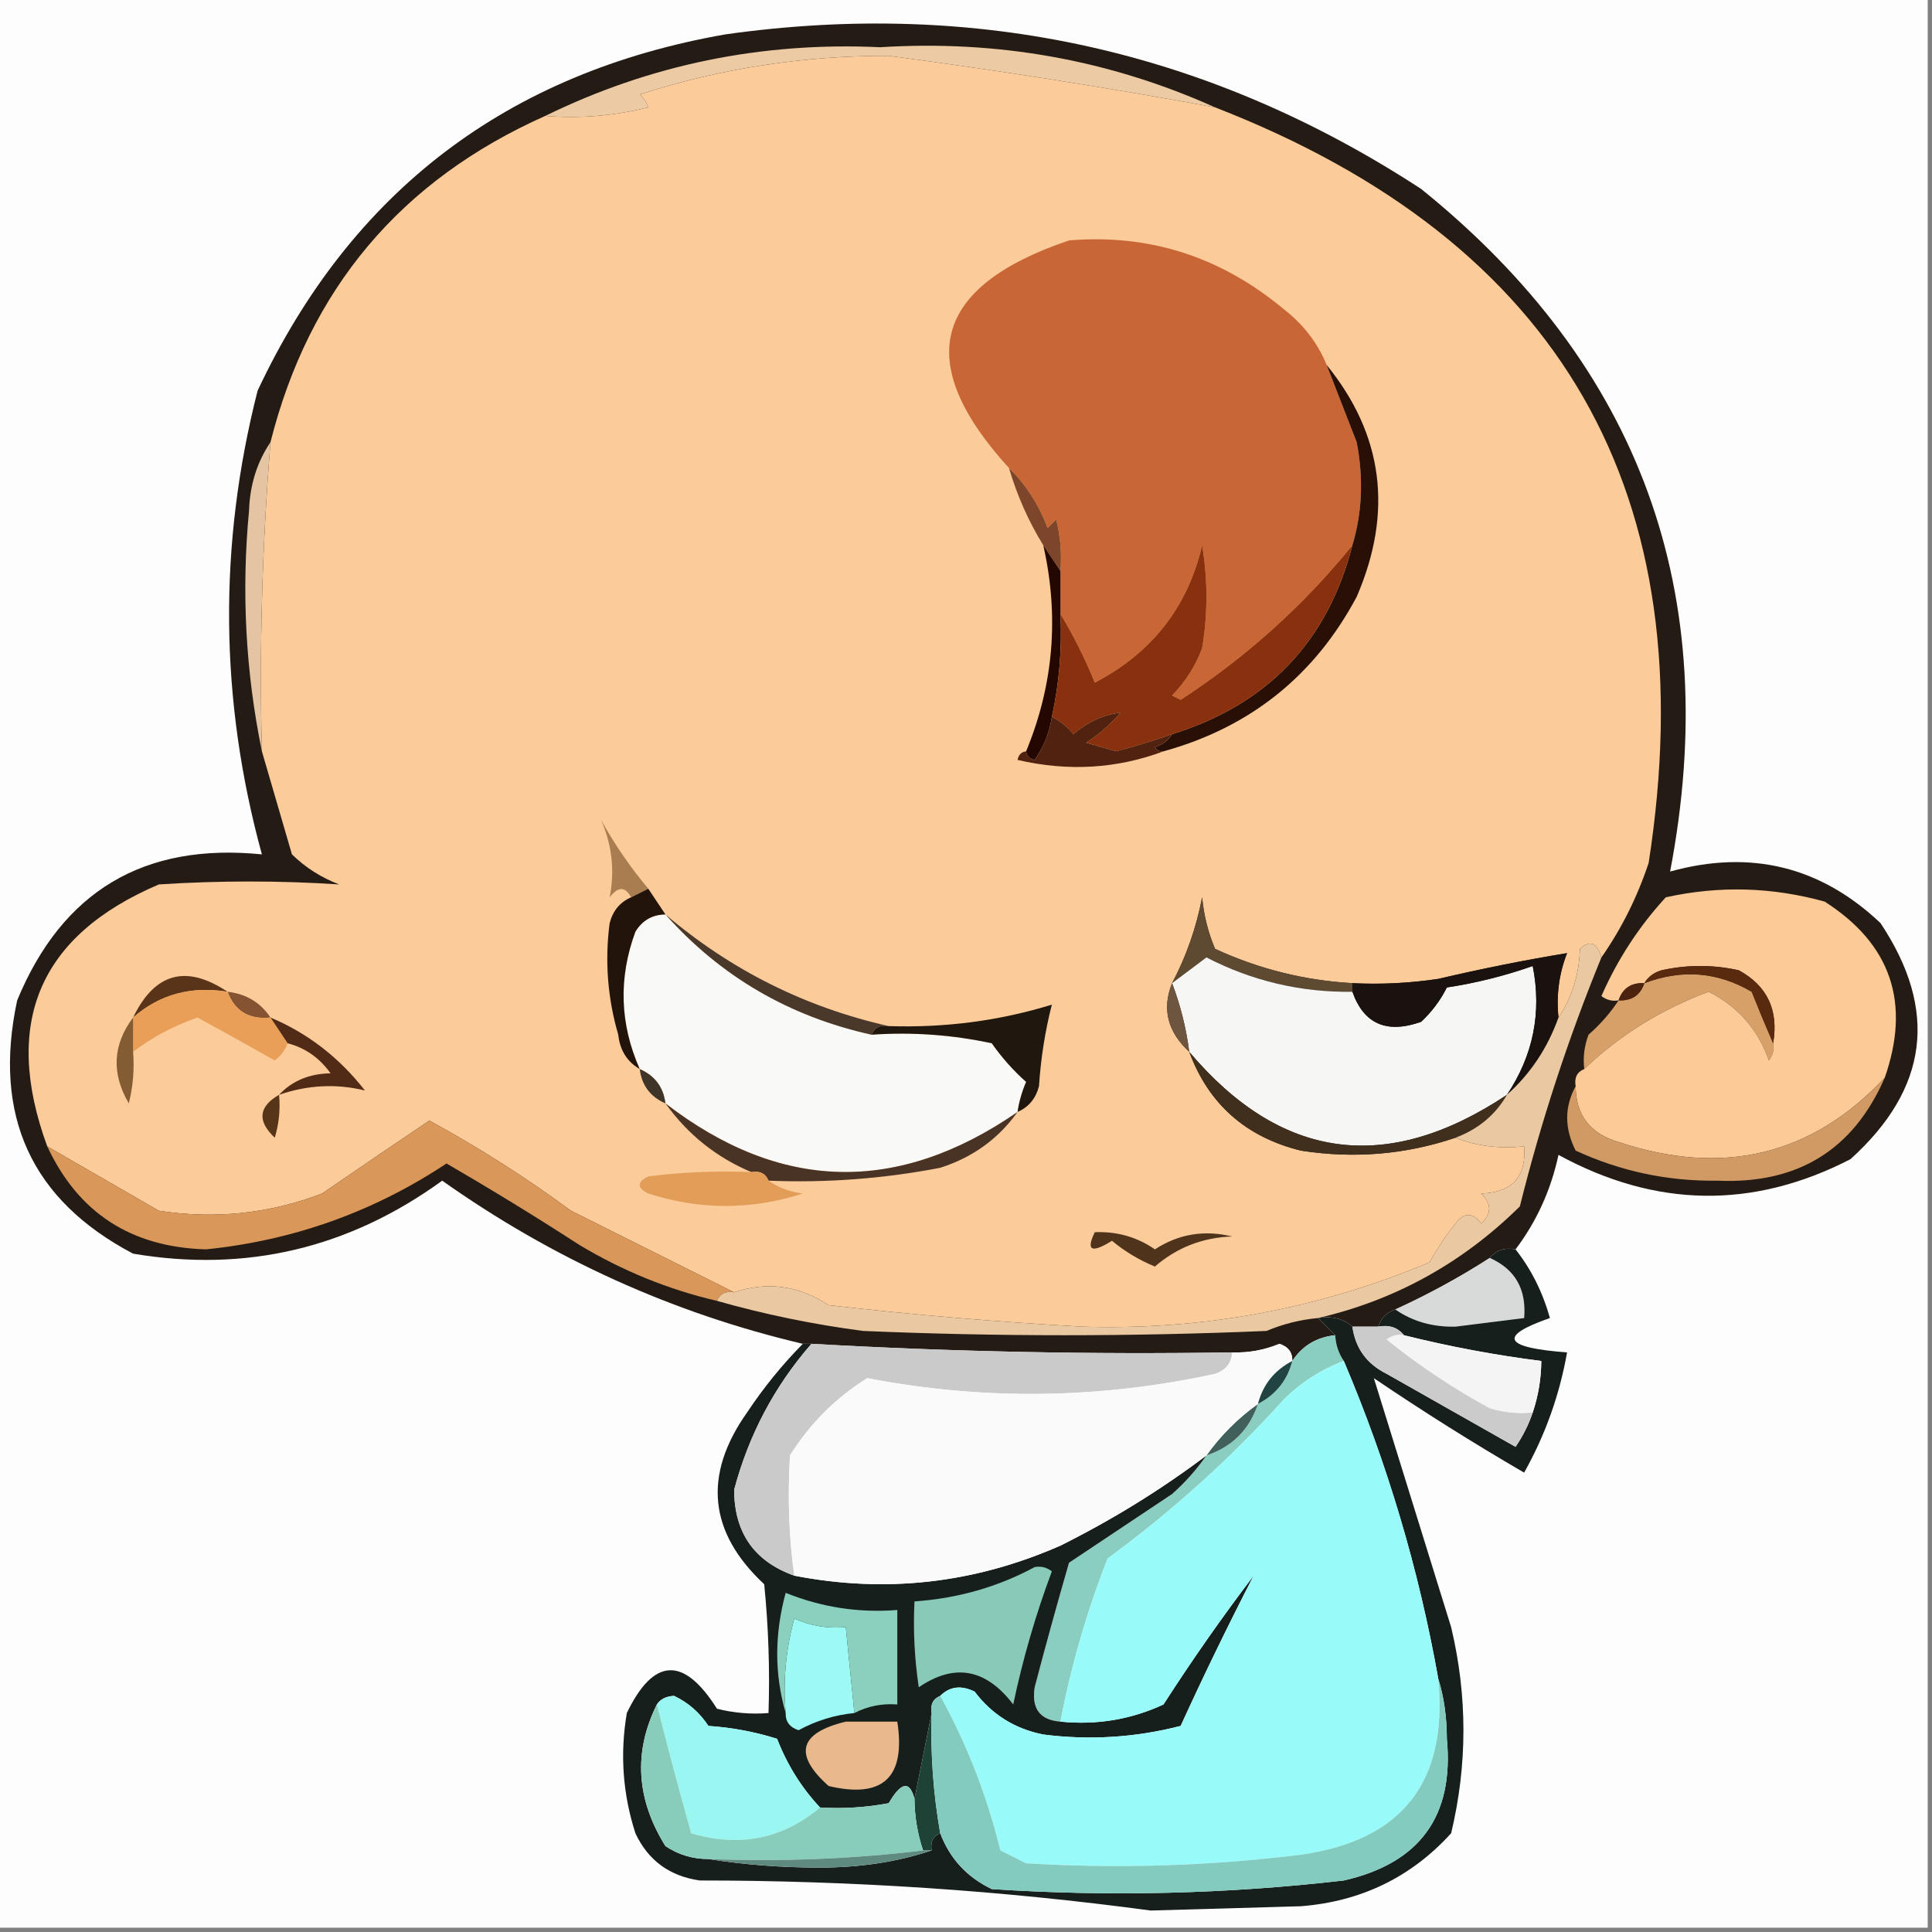 <?xml version="1.0" encoding="UTF-8"?>
<!DOCTYPE svg PUBLIC "-//W3C//DTD SVG 1.1//EN" "http://www.w3.org/Graphics/SVG/1.1/DTD/svg11.dtd">
<svg xmlns="http://www.w3.org/2000/svg" version="1.1" width="225px" height="225px" style="shape-rendering:geometricPrecision; text-rendering:geometricPrecision; image-rendering:optimizeQuality; fill-rule:evenodd; clip-rule:evenodd" xmlns:xlink="http://www.w3.org/1999/xlink">
<rect width="100%" height="100%" fill="#808080" stroke="none"/>
<g><path style="opacity:1" fill="#fdfdfd" d="M -0.5,-0.5 C 74.5,-0.5 149.5,-0.5 224.5,-0.5C 224.5,74.5 224.5,149.5 224.5,224.5C 149.5,224.5 74.5,224.5 -0.5,224.5C -0.5,149.5 -0.5,74.5 -0.5,-0.5 Z"/></g>
<g><path style="opacity:1" fill="#251b15" d="M 176.5,145.5 C 175.209,145.263 174.209,145.596 173.5,146.5C 169.997,148.753 166.33,150.753 162.5,152.5C 161.5,152.833 160.833,153.5 160.5,154.5C 159.5,154.5 158.5,154.5 157.5,154.5C 156.432,153.566 155.099,153.232 153.5,153.5C 154.167,154.167 154.833,154.833 155.5,155.5C 153.336,155.721 151.67,156.721 150.5,158.5C 150.53,157.503 150.03,156.836 149,156.5C 147.234,157.233 145.401,157.567 143.5,157.5C 127.143,157.757 110.809,157.424 94.5,156.5C 94.167,156.5 93.833,156.5 93.5,156.5C 78.374,152.942 64.374,146.609 51.5,137.5C 40.626,145.386 28.626,148.219 15.5,146C 3.63,139.75 -0.87,129.917 2,116.5C 7.256,103.786 16.756,98.12 30.5,99.5C 25.576,81.524 25.41,63.524 30,45.5C 40.898,22.285 59.065,8.452 84.5,4C 113.781,-0.125 140.781,5.875 165.5,22C 191.03,42.586 200.697,69.086 194.5,101.5C 203.862,98.903 212.029,100.903 219,107.5C 225.754,117.636 224.587,126.802 215.5,135C 204.161,140.841 192.827,140.674 181.5,134.5C 180.616,138.597 178.949,142.263 176.5,145.5 Z"/></g>
<g><path style="opacity:1" fill="#fccb9a" d="M 141.5,12.5 C 181.851,28.19 198.685,57.523 192,100.5C 190.663,104.507 188.83,108.173 186.5,111.5C 185.992,109.767 185.159,109.434 184,110.5C 183.902,113.522 183.068,116.189 181.5,118.5C 181.232,115.881 181.565,113.381 182.5,111C 177.546,111.818 172.546,112.818 167.5,114C 164.183,114.498 160.85,114.665 157.5,114.5C 151.906,114.178 146.573,112.845 141.5,110.5C 140.692,108.577 140.192,106.577 140,104.5C 139.312,108.068 138.145,111.401 136.5,114.5C 135.298,117.487 135.965,120.154 138.5,122.5C 140.756,128.584 145.089,132.417 151.5,134C 157.681,134.964 163.681,134.464 169.5,132.5C 171.948,133.473 174.615,133.806 177.5,133.5C 177.785,137.038 176.118,138.871 172.5,139C 173.731,140.183 173.731,141.349 172.5,142.5C 171.5,141.167 170.5,141.167 169.5,142.5C 168.376,143.914 167.376,145.414 166.5,147C 153.564,152.441 140.064,154.941 126,154.5C 116.14,153.952 106.307,153.119 96.5,152C 93.013,149.705 89.346,149.205 85.5,150.5C 79.227,147.364 72.894,144.197 66.5,141C 61.237,137.119 55.737,133.619 50,130.5C 45.873,133.277 41.706,136.11 37.5,139C 31.357,141.345 25.024,142.011 18.5,141C 14.112,138.477 9.778,135.977 5.5,133.5C 0.234,119.109 4.568,108.942 18.5,103C 25.53,102.545 32.53,102.545 39.5,103C 37.413,102.208 35.579,101.041 34,99.5C 32.83,95.481 31.663,91.481 30.5,87.5C 30.189,75.668 30.523,63.668 31.5,51.5C 35.998,33.667 46.664,21 63.5,13.5C 67.555,13.824 71.555,13.491 75.5,12.5C 75.291,11.914 74.957,11.414 74.5,11C 83.871,7.978 93.538,6.478 103.5,6.5C 116.318,8.204 128.985,10.204 141.5,12.5 Z"/></g>
<g><path style="opacity:1" fill="#ebcaa4" d="M 141.5,12.5 C 128.985,10.204 116.318,8.204 103.5,6.5C 93.538,6.478 83.871,7.978 74.5,11C 74.957,11.414 75.291,11.914 75.5,12.5C 71.555,13.491 67.555,13.824 63.5,13.5C 75.709,7.524 88.709,4.858 102.5,5.5C 116.191,4.64 129.191,6.974 141.5,12.5 Z"/></g>
<g><path style="opacity:1" fill="#c96635" d="M 154.5,42.5 C 155.654,45.479 156.82,48.479 158,51.5C 158.812,55.689 158.645,59.689 157.5,63.5C 151.8,70.531 145.133,76.531 137.5,81.5C 137.167,81.333 136.833,81.167 136.5,81C 138.041,79.421 139.208,77.587 140,75.5C 140.667,71.5 140.667,67.5 140,63.5C 138.318,70.692 134.151,76.026 127.5,79.5C 126.341,76.652 125.008,73.985 123.5,71.5C 123.5,69.833 123.5,68.167 123.5,66.5C 123.662,64.473 123.495,62.473 123,60.5C 122.667,60.833 122.333,61.167 122,61.5C 120.974,58.761 119.474,56.428 117.5,54.5C 106.287,42.198 108.62,33.365 124.5,28C 133.825,27.218 142.159,29.885 149.5,36C 151.79,37.777 153.457,39.944 154.5,42.5 Z"/></g>
<g><path style="opacity:1" fill="#7d462a" d="M 117.5,54.5 C 119.474,56.428 120.974,58.761 122,61.5C 122.333,61.167 122.667,60.833 123,60.5C 123.495,62.473 123.662,64.473 123.5,66.5C 122.833,65.5 122.167,64.5 121.5,63.5C 119.796,60.744 118.463,57.744 117.5,54.5 Z"/></g>
<g><path style="opacity:1" fill="#e4c4a2" d="M 31.5,51.5 C 30.523,63.668 30.189,75.668 30.5,87.5C 28.605,78.261 28.105,68.927 29,59.5C 29.098,56.478 29.932,53.811 31.5,51.5 Z"/></g>
<g><path style="opacity:1" fill="#250702" d="M 121.5,63.5 C 122.167,64.5 122.833,65.5 123.5,66.5C 123.5,68.167 123.5,69.833 123.5,71.5C 123.693,75.566 123.36,79.566 122.5,83.5C 122.229,85.312 121.562,86.978 120.5,88.5C 119.893,88.376 119.56,88.043 119.5,87.5C 122.701,79.76 123.367,71.76 121.5,63.5 Z"/></g>
<g><path style="opacity:1" fill="#281006" d="M 154.5,42.5 C 161.101,50.627 162.267,59.627 158,69.5C 153.091,78.709 145.591,84.709 135.5,87.5C 135.062,87.565 134.728,87.399 134.5,87C 135.416,86.722 136.082,86.222 136.5,85.5C 147.613,82.055 154.613,74.722 157.5,63.5C 158.645,59.689 158.812,55.689 158,51.5C 156.82,48.479 155.654,45.479 154.5,42.5 Z"/></g>
<g><path style="opacity:1" fill="#89310f" d="M 157.5,63.5 C 154.613,74.722 147.613,82.055 136.5,85.5C 134.406,86.242 132.239,86.909 130,87.5C 128.833,87.167 127.667,86.833 126.5,86.5C 127.981,85.52 129.315,84.353 130.5,83C 128.544,83.222 126.71,84.055 125,85.5C 124.292,84.62 123.458,83.953 122.5,83.5C 123.36,79.566 123.693,75.566 123.5,71.5C 125.008,73.985 126.341,76.652 127.5,79.5C 134.151,76.026 138.318,70.692 140,63.5C 140.667,67.5 140.667,71.5 140,75.5C 139.208,77.587 138.041,79.421 136.5,81C 136.833,81.167 137.167,81.333 137.5,81.5C 145.133,76.531 151.8,70.531 157.5,63.5 Z"/></g>
<g><path style="opacity:1" fill="#522210" d="M 136.5,85.5 C 136.082,86.222 135.416,86.722 134.5,87C 134.728,87.399 135.062,87.565 135.5,87.5C 130.059,89.534 124.392,89.867 118.5,88.5C 118.624,87.893 118.957,87.56 119.5,87.5C 119.56,88.043 119.893,88.376 120.5,88.5C 121.562,86.978 122.229,85.312 122.5,83.5C 123.458,83.953 124.292,84.62 125,85.5C 126.71,84.055 128.544,83.222 130.5,83C 129.315,84.353 127.981,85.52 126.5,86.5C 127.667,86.833 128.833,87.167 130,87.5C 132.239,86.909 134.406,86.242 136.5,85.5 Z"/></g>
<g><path style="opacity:1" fill="#a97d4f" d="M 75.5,103.5 C 74.833,103.833 74.167,104.167 73.5,104.5C 72.811,103.226 71.977,103.226 71,104.5C 71.61,101.39 71.277,98.39 70,95.5C 71.596,98.37 73.43,101.036 75.5,103.5 Z"/></g>
<g><path style="opacity:1" fill="#f9f9f7" d="M 77.5,106.5 C 83.925,113.718 91.925,118.384 101.5,120.5C 106.214,120.173 110.88,120.507 115.5,121.5C 116.671,123.169 118.004,124.669 119.5,126C 119.011,127.138 118.678,128.305 118.5,129.5C 104.529,139.142 90.862,138.808 77.5,128.5C 77.262,126.596 76.262,125.262 74.5,124.5C 72.175,119.234 72.008,113.901 74,108.5C 74.816,107.177 75.983,106.511 77.5,106.5 Z"/></g>
<g><path style="opacity:1" fill="#5e4931" d="M 157.5,114.5 C 157.5,114.833 157.5,115.167 157.5,115.5C 151.501,115.584 145.835,114.25 140.5,111.5C 139.148,112.524 137.815,113.524 136.5,114.5C 138.145,111.401 139.312,108.068 140,104.5C 140.192,106.577 140.692,108.577 141.5,110.5C 146.573,112.845 151.906,114.178 157.5,114.5 Z"/></g>
<g><path style="opacity:1" fill="#5a3419" d="M 26.5,115.5 C 22.247,114.807 18.581,115.807 15.5,118.5C 18.015,113.288 21.682,112.288 26.5,115.5 Z"/></g>
<g><path style="opacity:1" fill="#23140b" d="M 75.5,103.5 C 76.167,104.5 76.833,105.5 77.5,106.5C 75.983,106.511 74.816,107.177 74,108.5C 72.008,113.901 72.175,119.234 74.5,124.5C 73.034,123.653 72.2,122.32 72,120.5C 70.756,116.221 70.423,111.888 71,107.5C 71.377,106.058 72.21,105.058 73.5,104.5C 74.167,104.167 74.833,103.833 75.5,103.5 Z"/></g>
<g><path style="opacity:1" fill="#d8a069" d="M 206.5,121.5 C 206.631,122.239 206.464,122.906 206,123.5C 204.74,119.906 202.407,117.239 199,115.5C 193.476,117.551 188.643,120.551 184.5,124.5C 184.343,123.127 184.51,121.793 185,120.5C 186.376,119.295 187.542,117.962 188.5,116.5C 190.027,116.573 191.027,115.906 191.5,114.5C 195.87,112.843 200.036,113.176 204,115.5C 204.845,117.611 205.678,119.611 206.5,121.5 Z"/></g>
<g><path style="opacity:1" fill="#4a382a" d="M 77.5,106.5 C 85.115,112.974 93.782,117.308 103.5,119.5C 102.508,119.328 101.842,119.662 101.5,120.5C 91.925,118.384 83.925,113.718 77.5,106.5 Z"/></g>
<g><path style="opacity:1" fill="#f6f7f5" d="M 157.5,115.5 C 158.828,119.254 161.494,120.421 165.5,119C 166.743,117.846 167.743,116.512 168.5,115C 171.919,114.479 175.252,113.645 178.5,112.5C 179.568,117.898 178.568,122.898 175.5,127.5C 161.525,136.807 149.192,135.14 138.5,122.5C 138.142,119.733 137.475,117.067 136.5,114.5C 137.815,113.524 139.148,112.524 140.5,111.5C 145.835,114.25 151.501,115.584 157.5,115.5 Z"/></g>
<g><path style="opacity:1" fill="#1a120f" d="M 181.5,118.5 C 180.231,122.054 178.231,125.054 175.5,127.5C 178.568,122.898 179.568,117.898 178.5,112.5C 175.252,113.645 171.919,114.479 168.5,115C 167.743,116.512 166.743,117.846 165.5,119C 161.494,120.421 158.828,119.254 157.5,115.5C 157.5,115.167 157.5,114.833 157.5,114.5C 160.85,114.665 164.183,114.498 167.5,114C 172.546,112.818 177.546,111.818 182.5,111C 181.565,113.381 181.232,115.881 181.5,118.5 Z"/></g>
<g><path style="opacity:1" fill="#855331" d="M 26.5,115.5 C 28.674,115.75 30.341,116.75 31.5,118.5C 29.011,118.759 27.344,117.759 26.5,115.5 Z"/></g>
<g><path style="opacity:1" fill="#e99f58" d="M 26.5,115.5 C 27.344,117.759 29.011,118.759 31.5,118.5C 32.167,119.5 32.833,120.5 33.5,121.5C 33.217,122.289 32.717,122.956 32,123.5C 28.98,121.8 25.98,120.134 23,118.5C 20.21,119.476 17.71,120.809 15.5,122.5C 15.5,121.167 15.5,119.833 15.5,118.5C 18.581,115.807 22.247,114.807 26.5,115.5 Z"/></g>
<g><path style="opacity:1" fill="#20170e" d="M 118.5,129.5 C 118.678,128.305 119.011,127.138 119.5,126C 118.004,124.669 116.671,123.169 115.5,121.5C 110.88,120.507 106.214,120.173 101.5,120.5C 101.842,119.662 102.508,119.328 103.5,119.5C 110.07,119.713 116.403,118.879 122.5,117C 121.712,120.076 121.212,123.242 121,126.5C 120.623,127.942 119.79,128.942 118.5,129.5 Z"/></g>
<g><path style="opacity:1" fill="#6d5540" d="M 136.5,114.5 C 137.475,117.067 138.142,119.733 138.5,122.5C 135.965,120.154 135.298,117.487 136.5,114.5 Z"/></g>
<g><path style="opacity:1" fill="#fbca97" d="M 219.5,125.5 C 211.025,134.548 200.691,137.048 188.5,133C 185.179,132.03 183.513,129.863 183.5,126.5C 183.328,125.508 183.662,124.842 184.5,124.5C 188.643,120.551 193.476,117.551 199,115.5C 202.407,117.239 204.74,119.906 206,123.5C 206.464,122.906 206.631,122.239 206.5,121.5C 207.155,117.645 205.821,114.812 202.5,113C 199.5,112.333 196.5,112.333 193.5,113C 192.584,113.278 191.918,113.778 191.5,114.5C 189.973,114.427 188.973,115.094 188.5,116.5C 187.761,116.631 187.094,116.464 186.5,116C 188.389,111.71 190.889,107.877 194,104.5C 200.199,103.13 206.365,103.297 212.5,105C 220.217,109.935 222.55,116.769 219.5,125.5 Z"/></g>
<g><path style="opacity:1" fill="#4c230e" d="M 191.5,114.5 C 191.027,115.906 190.027,116.573 188.5,116.5C 188.973,115.094 189.973,114.427 191.5,114.5 Z"/></g>
<g><path style="opacity:1" fill="#5a2a0f" d="M 206.5,121.5 C 205.678,119.611 204.845,117.611 204,115.5C 200.036,113.176 195.87,112.843 191.5,114.5C 191.918,113.778 192.584,113.278 193.5,113C 196.5,112.333 199.5,112.333 202.5,113C 205.821,114.812 207.155,117.645 206.5,121.5 Z"/></g>
<g><path style="opacity:1" fill="#512b15" d="M 31.5,118.5 C 35.842,120.328 39.509,123.161 42.5,127C 39.182,126.183 35.849,126.349 32.5,127.5C 34.026,125.87 36.026,125.037 38.5,125C 37.211,123.198 35.544,122.031 33.5,121.5C 32.833,120.5 32.167,119.5 31.5,118.5 Z"/></g>
<g><path style="opacity:1" fill="#3f3428" d="M 74.5,124.5 C 76.262,125.262 77.262,126.596 77.5,128.5C 75.738,127.738 74.738,126.404 74.5,124.5 Z"/></g>
<g><path style="opacity:1" fill="#835c34" d="M 15.5,118.5 C 15.5,119.833 15.5,121.167 15.5,122.5C 15.662,124.527 15.495,126.527 15,128.5C 12.956,125.004 13.122,121.67 15.5,118.5 Z"/></g>
<g><path style="opacity:1" fill="#563519" d="M 32.5,127.5 C 32.66,129.199 32.493,130.866 32,132.5C 29.935,130.549 30.102,128.882 32.5,127.5 Z"/></g>
<g><path style="opacity:1" fill="#412f1e" d="M 138.5,122.5 C 149.192,135.14 161.525,136.807 175.5,127.5C 174.155,129.836 172.155,131.503 169.5,132.5C 163.681,134.464 157.681,134.964 151.5,134C 145.089,132.417 140.756,128.584 138.5,122.5 Z"/></g>
<g><path style="opacity:1" fill="#d19a65" d="M 219.5,125.5 C 215.84,133.922 209.34,137.922 200,137.5C 194.245,137.583 188.745,136.416 183.5,134C 182.186,131.395 182.186,128.895 183.5,126.5C 183.513,129.863 185.179,132.03 188.5,133C 200.691,137.048 211.025,134.548 219.5,125.5 Z"/></g>
<g><path style="opacity:1" fill="#493324" d="M 77.5,128.5 C 90.862,138.808 104.529,139.142 118.5,129.5C 116.276,132.624 113.276,134.791 109.5,136C 102.897,137.274 96.231,137.774 89.5,137.5C 89.158,136.662 88.492,136.328 87.5,136.5C 83.437,134.795 80.104,132.128 77.5,128.5 Z"/></g>
<g><path style="opacity:1" fill="#e29d58" d="M 87.5,136.5 C 88.492,136.328 89.158,136.662 89.5,137.5C 90.609,138.29 91.942,138.79 93.5,139C 87.49,140.928 81.49,140.928 75.5,139C 74.167,138.333 74.167,137.667 75.5,137C 79.486,136.501 83.486,136.334 87.5,136.5 Z"/></g>
<g><path style="opacity:1" fill="#d99859" d="M 85.5,150.5 C 84.508,150.328 83.842,150.662 83.5,151.5C 77.858,150.182 72.525,148.015 67.5,145C 62.41,141.705 57.243,138.538 52,135.5C 43.52,141.123 34.187,144.457 24,145.5C 15.279,145.254 9.112,141.254 5.5,133.5C 9.778,135.977 14.112,138.477 18.5,141C 25.024,142.011 31.357,141.345 37.5,139C 41.706,136.11 45.873,133.277 50,130.5C 55.737,133.619 61.237,137.119 66.5,141C 72.894,144.197 79.227,147.364 85.5,150.5 Z"/></g>
<g><path style="opacity:1" fill="#4f331b" d="M 127.5,143.5 C 130.09,143.396 132.423,144.063 134.5,145.5C 137.248,143.709 140.248,143.209 143.5,144C 140.068,144.116 137.068,145.283 134.5,147.5C 132.668,146.752 131.001,145.752 129.5,144.5C 127.114,145.988 126.448,145.655 127.5,143.5 Z"/></g>
<g><path style="opacity:1" fill="#d8dada" d="M 173.5,146.5 C 176.451,147.809 177.784,150.143 177.5,153.5C 174.843,153.83 172.176,154.163 169.5,154.5C 166.845,154.56 164.511,153.893 162.5,152.5C 166.33,150.753 169.997,148.753 173.5,146.5 Z"/></g>
<g><path style="opacity:1" fill="#eac8a2" d="M 186.5,111.5 C 182.642,120.909 179.475,130.575 177,140.5C 170.333,147.08 162.5,151.414 153.5,153.5C 151.436,153.687 149.436,154.187 147.5,155C 131.833,155.667 116.167,155.667 100.5,155C 94.699,154.237 89.032,153.07 83.5,151.5C 83.842,150.662 84.508,150.328 85.5,150.5C 89.346,149.205 93.013,149.705 96.5,152C 106.307,153.119 116.14,153.952 126,154.5C 140.064,154.941 153.564,152.441 166.5,147C 167.376,145.414 168.376,143.914 169.5,142.5C 170.5,141.167 171.5,141.167 172.5,142.5C 173.731,141.349 173.731,140.183 172.5,139C 176.118,138.871 177.785,137.038 177.5,133.5C 174.615,133.806 171.948,133.473 169.5,132.5C 172.155,131.503 174.155,129.836 175.5,127.5C 178.231,125.054 180.231,122.054 181.5,118.5C 183.068,116.189 183.902,113.522 184,110.5C 185.159,109.434 185.992,109.767 186.5,111.5 Z"/></g>
<g><path style="opacity:1" fill="#8acdc1" d="M 155.5,155.5 C 155.557,156.609 155.89,157.609 156.5,158.5C 153.855,159.491 151.522,160.991 149.5,163C 143.315,169.849 136.482,176.016 129,181.5C 126.572,187.682 124.739,194.015 123.5,200.5C 121.11,200.315 120.11,198.982 120.5,196.5C 121.768,191.666 123.101,186.833 124.5,182C 128.47,179.344 132.47,176.677 136.5,174C 138.041,172.629 139.375,171.129 140.5,169.5C 143.5,168.5 145.5,166.5 146.5,163.5C 148.587,162.415 149.92,160.749 150.5,158.5C 151.67,156.721 153.336,155.721 155.5,155.5 Z"/></g>
<g><path style="opacity:1" fill="#171f1c" d="M 173.5,146.5 C 174.209,145.596 175.209,145.263 176.5,145.5C 178.33,147.826 179.663,150.493 180.5,153.5C 174.415,155.615 175.082,156.949 182.5,157.5C 181.629,162.445 179.963,167.111 177.5,171.5C 171.533,168.031 165.7,164.364 160,160.5C 162.961,170.057 165.961,179.724 169,189.5C 170.907,197.515 170.907,205.515 169,213.5C 164.356,218.613 158.522,221.446 151.5,222C 145.667,222.167 139.833,222.333 134,222.5C 116.716,220.169 99.216,219.003 81.5,219C 77.98,218.496 75.48,216.663 74,213.5C 72.524,208.924 72.19,204.257 73,199.5C 76.123,193.023 79.623,192.856 83.5,199C 85.473,199.495 87.473,199.662 89.5,199.5C 89.666,194.489 89.499,189.489 89,184.5C 82.519,178.459 81.853,171.792 87,164.5C 88.946,161.58 91.113,158.913 93.5,156.5C 93.833,156.5 94.167,156.5 94.5,156.5C 90.2,161.432 87.2,167.099 85.5,173.5C 85.514,178.506 87.847,181.839 92.5,183.5C 103.156,185.572 113.49,184.406 123.5,180C 129.558,176.979 135.224,173.479 140.5,169.5C 139.375,171.129 138.041,172.629 136.5,174C 132.47,176.677 128.47,179.344 124.5,182C 123.101,186.833 121.768,191.666 120.5,196.5C 120.11,198.982 121.11,200.315 123.5,200.5C 127.722,200.922 131.722,200.255 135.5,198.5C 138.805,193.362 142.305,188.362 146,183.5C 142.948,189.432 140.115,195.266 137.5,201C 132.225,202.359 126.891,202.692 121.5,202C 118.193,201.347 115.527,199.681 113.5,197C 111.934,196.235 110.601,196.402 109.5,197.5C 108.662,197.842 108.328,198.508 108.5,199.5C 107.833,202.833 107.167,206.167 106.5,209.5C 105.947,207.343 104.947,207.51 103.5,210C 100.854,210.497 98.187,210.664 95.5,210.5C 93.344,208.198 91.677,205.531 90.5,202.5C 87.893,201.682 85.226,201.182 82.5,201C 81.48,199.444 80.147,198.278 78.5,197.5C 77.584,197.543 76.917,197.876 76.5,198.5C 73.756,204.032 74.089,209.532 77.5,215C 79.025,216.009 80.692,216.509 82.5,216.5C 86.653,217.166 90.987,217.499 95.5,217.5C 100.222,217.492 104.555,216.825 108.5,215.5C 108.328,214.508 108.662,213.842 109.5,213.5C 110.614,216.449 112.614,218.615 115.5,220C 129.214,220.906 142.881,220.573 156.5,219C 165.352,216.987 169.352,211.487 168.5,202.5C 168.497,199.975 168.163,197.641 167.5,195.5C 165.226,182.735 161.56,170.402 156.5,158.5C 155.89,157.609 155.557,156.609 155.5,155.5C 154.833,154.833 154.167,154.167 153.5,153.5C 155.099,153.232 156.432,153.566 157.5,154.5C 157.848,157.019 159.181,158.853 161.5,160C 166.5,162.833 171.5,165.667 176.5,168.5C 177.362,167.234 178.029,165.901 178.5,164.5C 179.15,162.565 179.483,160.565 179.5,158.5C 174.1,157.816 168.767,156.816 163.5,155.5C 162.791,154.596 161.791,154.263 160.5,154.5C 160.833,153.5 161.5,152.833 162.5,152.5C 164.511,153.893 166.845,154.56 169.5,154.5C 172.176,154.163 174.843,153.83 177.5,153.5C 177.784,150.143 176.451,147.809 173.5,146.5 Z"/></g>
<g><path style="opacity:1" fill="#9cf9f3" d="M 99.5,199.5 C 97.213,199.724 95.047,200.391 93,201.5C 91.97,201.164 91.47,200.497 91.5,199.5C 91.177,195.774 91.511,192.107 92.5,188.5C 94.409,189.348 96.409,189.682 98.5,189.5C 98.833,192.833 99.167,196.167 99.5,199.5 Z"/></g>
<g><path style="opacity:1" fill="#8bcfbf" d="M 99.5,199.5 C 99.167,196.167 98.833,192.833 98.5,189.5C 96.409,189.682 94.409,189.348 92.5,188.5C 91.511,192.107 91.177,195.774 91.5,199.5C 90.188,194.985 90.188,190.318 91.5,185.5C 95.661,187.185 99.994,187.852 104.5,187.5C 104.5,191.167 104.5,194.833 104.5,198.5C 102.708,198.366 101.042,198.699 99.5,199.5 Z"/></g>
<g><path style="opacity:1" fill="#88c9b7" d="M 120.5,182.5 C 121.239,182.369 121.906,182.536 122.5,183C 120.618,188.025 119.118,193.192 118,198.5C 114.82,194.328 111.153,193.662 107,196.5C 106.502,193.183 106.335,189.85 106.5,186.5C 111.54,186.15 116.206,184.816 120.5,182.5 Z"/></g>
<g><path style="opacity:1" fill="#99fbf9" d="M 156.5,158.5 C 161.56,170.402 165.226,182.735 167.5,195.5C 168.662,207.496 163.329,214.329 151.5,216C 140.86,217.316 130.193,217.65 119.5,217C 118.5,216.5 117.5,216 116.5,215.5C 114.935,209.129 112.602,203.129 109.5,197.5C 110.601,196.402 111.934,196.235 113.5,197C 115.527,199.681 118.193,201.347 121.5,202C 126.891,202.692 132.225,202.359 137.5,201C 140.115,195.266 142.948,189.432 146,183.5C 142.305,188.362 138.805,193.362 135.5,198.5C 131.722,200.255 127.722,200.922 123.5,200.5C 124.739,194.015 126.572,187.682 129,181.5C 136.482,176.016 143.315,169.849 149.5,163C 151.522,160.991 153.855,159.491 156.5,158.5 Z"/></g>
<g><path style="opacity:1" fill="#415f5b" d="M 146.5,163.5 C 145.5,166.5 143.5,168.5 140.5,169.5C 142.167,167.167 144.167,165.167 146.5,163.5 Z"/></g>
<g><path style="opacity:1" fill="#cacaca" d="M 94.5,156.5 C 110.809,157.424 127.143,157.757 143.5,157.5C 143.423,158.75 142.756,159.583 141.5,160C 128.016,162.938 114.516,163.105 101,160.5C 97.346,162.773 94.346,165.773 92,169.5C 91.713,174.39 91.879,179.056 92.5,183.5C 87.847,181.839 85.514,178.506 85.5,173.5C 87.2,167.099 90.2,161.432 94.5,156.5 Z"/></g>
<g><path style="opacity:1" fill="#cbcbcb" d="M 157.5,154.5 C 158.5,154.5 159.5,154.5 160.5,154.5C 161.791,154.263 162.791,154.596 163.5,155.5C 162.761,155.369 162.094,155.536 161.5,156C 165.266,159.031 169.266,161.698 173.5,164C 175.134,164.494 176.801,164.66 178.5,164.5C 178.029,165.901 177.362,167.234 176.5,168.5C 171.5,165.667 166.5,162.833 161.5,160C 159.181,158.853 157.848,157.019 157.5,154.5 Z"/></g>
<g><path style="opacity:1" fill="#fafafa" d="M 150.5,158.5 C 148.413,159.585 147.08,161.251 146.5,163.5C 144.167,165.167 142.167,167.167 140.5,169.5C 135.224,173.479 129.558,176.979 123.5,180C 113.49,184.406 103.156,185.572 92.5,183.5C 91.879,179.056 91.713,174.39 92,169.5C 94.346,165.773 97.346,162.773 101,160.5C 114.516,163.105 128.016,162.938 141.5,160C 142.756,159.583 143.423,158.75 143.5,157.5C 145.401,157.567 147.234,157.233 149,156.5C 150.03,156.836 150.53,157.503 150.5,158.5 Z"/></g>
<g><path style="opacity:1" fill="#214341" d="M 150.5,158.5 C 149.92,160.749 148.587,162.415 146.5,163.5C 147.08,161.251 148.413,159.585 150.5,158.5 Z"/></g>
<g><path style="opacity:1" fill="#f4f4f4" d="M 163.5,155.5 C 168.767,156.816 174.1,157.816 179.5,158.5C 179.483,160.565 179.15,162.565 178.5,164.5C 176.801,164.66 175.134,164.494 173.5,164C 169.266,161.698 165.266,159.031 161.5,156C 162.094,155.536 162.761,155.369 163.5,155.5 Z"/></g>
<g><path style="opacity:1" fill="#e9b98d" d="M 98.5,200.5 C 100.5,200.5 102.5,200.5 104.5,200.5C 105.501,207 102.835,209.5 96.5,208C 92.384,204.321 93.051,201.821 98.5,200.5 Z"/></g>
<g><path style="opacity:1" fill="#1e4336" d="M 108.5,199.5 C 108.353,204.214 108.686,208.881 109.5,213.5C 108.662,213.842 108.328,214.508 108.5,215.5C 108.167,215.5 107.833,215.5 107.5,215.5C 106.85,213.565 106.517,211.565 106.5,209.5C 107.167,206.167 107.833,202.833 108.5,199.5 Z"/></g>
<g><path style="opacity:1" fill="#9af6f0" d="M 95.5,210.5 C 91.123,214.171 86.123,215.171 80.5,213.5C 79.1,208.541 77.767,203.541 76.5,198.5C 76.917,197.876 77.584,197.543 78.5,197.5C 80.147,198.278 81.48,199.444 82.5,201C 85.226,201.182 87.893,201.682 90.5,202.5C 91.677,205.531 93.344,208.198 95.5,210.5 Z"/></g>
<g><path style="opacity:1" fill="#88cdbb" d="M 76.5,198.5 C 77.767,203.541 79.1,208.541 80.5,213.5C 86.123,215.171 91.123,214.171 95.5,210.5C 98.187,210.664 100.854,210.497 103.5,210C 104.947,207.51 105.947,207.343 106.5,209.5C 106.517,211.565 106.85,213.565 107.5,215.5C 99.35,216.493 91.017,216.826 82.5,216.5C 80.692,216.509 79.025,216.009 77.5,215C 74.089,209.532 73.756,204.032 76.5,198.5 Z"/></g>
<g><path style="opacity:1" fill="#5f8a80" d="M 107.5,215.5 C 107.833,215.5 108.167,215.5 108.5,215.5C 104.555,216.825 100.222,217.492 95.5,217.5C 90.987,217.499 86.653,217.166 82.5,216.5C 91.017,216.826 99.35,216.493 107.5,215.5 Z"/></g>
<g><path style="opacity:1" fill="#82cbbe" d="M 167.5,195.5 C 168.163,197.641 168.497,199.975 168.5,202.5C 169.352,211.487 165.352,216.987 156.5,219C 142.881,220.573 129.214,220.906 115.5,220C 112.614,218.615 110.614,216.449 109.5,213.5C 108.686,208.881 108.353,204.214 108.5,199.5C 108.328,198.508 108.662,197.842 109.5,197.5C 112.602,203.129 114.935,209.129 116.5,215.5C 117.5,216 118.5,216.5 119.5,217C 130.193,217.65 140.86,217.316 151.5,216C 163.329,214.329 168.662,207.496 167.5,195.5 Z"/></g>
</svg>
